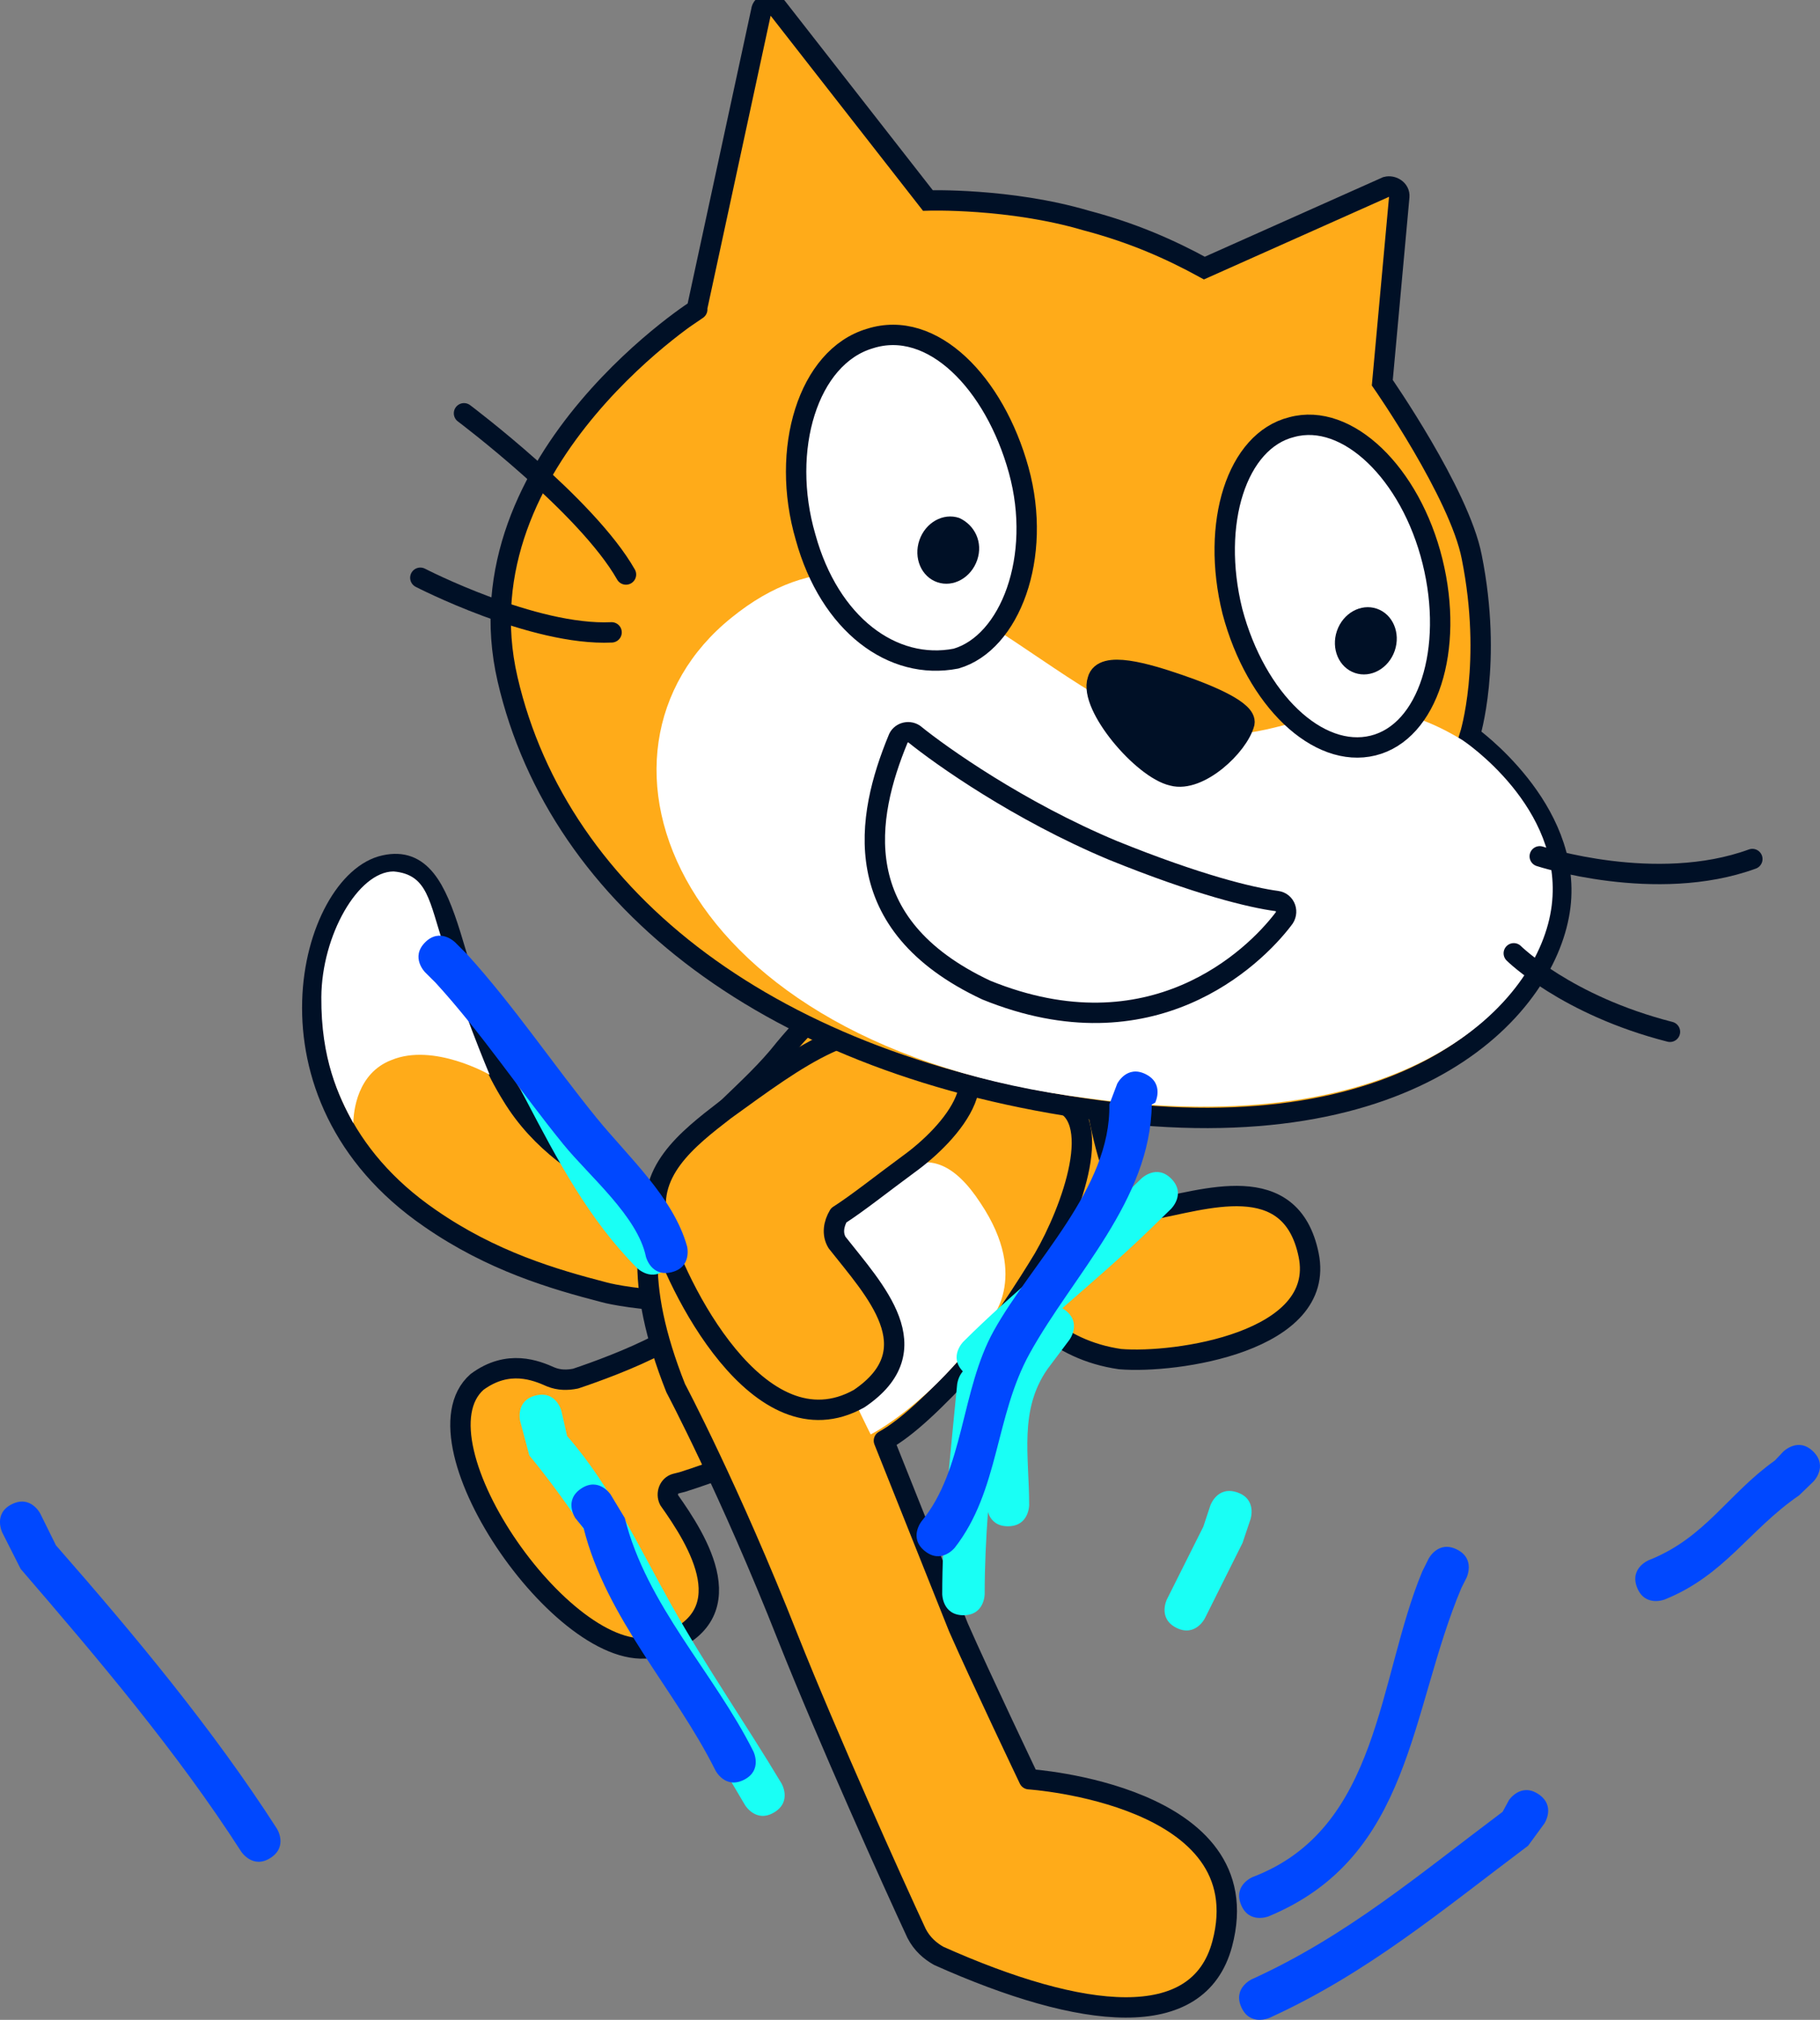 <svg version="1.1" xmlns="http://www.w3.org/2000/svg" xmlns:xlink="http://www.w3.org/1999/xlink" width="107.201" height="118.984" viewBox="0,0,107.201,118.984"><rect x="0" y="0" width="107.201" height="118.984" fill="#808080" stroke="none"/><g transform="translate(-178.576,-125.209)"><g data-paper-data="{&quot;isPaintingLayer&quot;:true}" stroke-miterlimit="10" stroke-dasharray="" stroke-dashoffset="0" style="mix-blend-mode: normal"><g fill-rule="evenodd"><path d="M226.255,195.709c0.655,0.609 2.033,1.951 -1.226,4.538c-3.26,2.588 -10.078,1.318 -10.846,1.093c-3.003,-0.776 -6.649,-1.845 -10.286,-4.37c-10.582,-7.271 -6.993,-19.87 -2.659,-20.788c4.237,-0.946 3.59,7.305 7.489,13.554c1.684,2.786 4.242,4.37 6.404,5.525c3.094,1.532 10.4,-0.286 11.123,0.447z" fill="#ffab19" stroke="#001026" stroke-width="1.2" stroke-linecap="round" stroke-linejoin="round"/><path d="M204.735,180.96c0.776,3.041 2.682,7.56 2.682,7.56c0,0 -3.297,-1.905 -5.791,-0.864c-1.997,0.769 -2.232,2.993 -2.237,3.721c-0.882,-1.613 -1.911,-3.791 -1.886,-7.431c0.025,-3.64 2.166,-7.389 4.254,-7.402c2.032,0.179 2.09,1.759 2.978,4.416z" fill="#ffffff" stroke="none" stroke-width="1" stroke-linecap="butt" stroke-linejoin="miter"/></g><path d="M234.136,204.679c-1.74,1.16 -7.735,5.415 -15.374,7.832l-0.387,0.097c-0.387,0.097 -0.58,0.58 -0.387,0.967c1.644,2.321 4.641,6.962 -0.677,8.606c-5.125,1.644 -14.697,-11.99 -10.636,-15.567c1.837,-1.354 3.481,-0.677 4.351,-0.29c0.483,0.193 0.967,0.193 1.45,0.097c1.16,-0.387 3.288,-1.16 4.931,-2.031c4.158,-2.127 5.125,-2.997 7.059,-4.448c1.934,-1.45 6.382,-5.028 9.959,-1.934c3.094,2.611 1.354,5.511 -0.29,6.672z" fill="#ffab19" fill-rule="evenodd" stroke="#001026" stroke-width="1.2" stroke-linecap="round" stroke-linejoin="round"/><path d="M242.557,186.169c0.18,0.658 1.02,10.834 3.723,10.314c3.208,-0.568 8.327,-2.473 9.377,2.653c1.05,5.126 -7.836,6.411 -11.108,6.135c-7.51,-1.09 -8.696,-9.774 -8.754,-11.946c-0.058,-2.172 -0.218,-5.88 1.298,-8.29c1.716,-2.538 4.934,-1.234 5.464,1.133z" fill="#ffab19" fill-rule="evenodd" stroke="#001026" stroke-width="1.2" stroke-linecap="round" stroke-linejoin="round"/><g fill-rule="evenodd"><path d="M235.03,221.074c1.276,2.904 4.157,8.944 4.157,8.944c0,0 13.729,0.899 11.379,9.701c-1.403,5.257 -8.232,4.488 -16.697,0.705c-0.509,-0.288 -0.986,-0.699 -1.307,-1.326c-1.367,-2.931 -5.228,-11.52 -7.567,-17.394c-3.435,-8.722 -6.619,-14.723 -6.619,-14.723c-4.967,-12.498 2.407,-14.868 6.411,-19.99c3.596,-4.321 4.328,-3.039 9.355,0.088c2.907,1.552 4.615,2.472 6.635,2.958c3.013,0.79 0.904,6.493 -0.725,9.3c0,0 -2.472,4.136 -4.266,6.099c-2.196,2.369 -3.769,3.871 -5.146,4.64z" fill="#ffab19" stroke="#001026" stroke-width="1.2" stroke-linecap="round" stroke-linejoin="round"/><path d="M229.86,209.704c0,0 -0.963,-1.882 -1.918,-4.158c-1.219,-2.754 -2.535,-5.141 0.283,-8.377c2.409,-2.436 4.988,-5.878 8.106,-1.088c3.002,4.49 0.47,7.021 0.47,7.021c-3.455,4.893 -6.94,6.603 -6.94,6.603z" fill="#ffffff" stroke="none" stroke-width="1" stroke-linecap="butt" stroke-linejoin="miter"/></g><path d="M227.878,198.4c2.2,2.8 5.6,6.3 1.3,9.2c-5.9,3.3 -10.8,-6.7 -11.8,-10.2c-0.9,-3.1 1.7,-5.1 3.9,-6.8c4.3,-3.1 7.9,-5.9 11.9,-4.4c5,1.8 1.4,5.8 -1.1,7.6c-1.5,1.1 -3,2.3 -4.1,3c-0.3,0.5 -0.4,1.1 -0.1,1.6z" fill="#ffab19" fill-rule="evenodd" stroke="#001026" stroke-width="1.2" stroke-linecap="round" stroke-linejoin="round"/><g fill-rule="evenodd"><path d="M260.242,136.213c0.349,-0.092 0.789,0.164 0.755,0.575l-1.001,10.966c0,0 4.536,6.517 5.266,10.255c1.249,6.239 -0.112,10.53 -0.112,10.53c0,0 6.039,4.284 5.331,10.065c-0.708,5.782 -8.365,14.578 -27.351,11.998c-18.986,-2.58 -31.625,-12.29 -34.656,-25.374c-3.031,-13.084 11.966,-22.33 11.139,-21.767l3.803,-17.617c0.035,-0.411 0.605,-0.533 0.919,-0.214l8.894,11.389c0,0 4.808,-0.153 9.32,1.178c2.714,0.716 4.92,1.682 6.967,2.804z" fill="#ffab19" stroke="#001026" stroke-width="1.2" stroke-linecap="butt" stroke-linejoin="miter"/><path d="M264.737,168.82c0,0 5.947,3.935 5.239,9.717c-0.708,5.782 -8.582,13.975 -27.346,11.366c-24.516,-3.096 -30.74,-20.442 -20.972,-28.305c9.801,-7.958 17.739,4.373 25.882,6.522c6.975,1.856 9.769,-3.847 17.198,0.7z" fill="#ffffff" stroke="none" stroke-width="1" stroke-linecap="butt" stroke-linejoin="miter"/><path d="M231.469,168.756c0.129,-0.379 0.605,-0.533 0.951,-0.309c1.571,1.277 6.164,4.538 11.712,6.857c5.013,2.031 8.138,2.782 9.654,2.983c0.505,0.067 0.722,0.67 0.371,1.078c-1.725,2.264 -7.747,8.131 -17.488,4.167c-8.287,-3.89 -7.069,-10.237 -5.2,-14.776z" fill="#ffffff" stroke="#001026" stroke-width="1.2" stroke-linecap="round" stroke-linejoin="round"/><path d="M281.792,175.812c-5.676,2.075 -12.522,-0.159 -12.522,-0.159" fill="none" stroke="#001026" stroke-width="1.2" stroke-linecap="round" stroke-linejoin="round"/><path d="M276.939,185.99c-6.123,-1.565 -9.199,-4.624 -9.199,-4.624" fill="none" stroke="#001026" stroke-width="1.2" stroke-linecap="round" stroke-linejoin="round"/><path d="M248.002,165.53c1.987,0.679 4.004,1.58 3.872,2.275c-0.358,1.357 -2.683,3.521 -4.23,3.098c-1.768,-0.393 -4.934,-4.117 -4.416,-5.631c0.294,-1.168 2.881,-0.389 4.773,0.258z" fill="#001026" stroke="#001026" stroke-width="1.2" stroke-linecap="round" stroke-linejoin="round"/><path d="M205.906,149.555c0,0 7.232,5.431 9.541,9.497" fill="none" stroke="#001026" stroke-width="1.2" stroke-linecap="round" stroke-linejoin="round"/><path d="M214.599,162.46c-4.619,0.218 -11.265,-3.217 -11.265,-3.217" fill="none" stroke="#001026" stroke-width="1.2" stroke-linecap="round" stroke-linejoin="round"/><g><path d="M262.952,158.275c1.289,5.196 -0.266,10.054 -3.498,10.852c-3.232,0.798 -6.905,-2.677 -8.288,-7.906c-1.289,-5.196 0.266,-10.054 3.498,-10.852c3.264,-0.892 7,2.71 8.288,7.906z" fill="#ffffff" stroke="#001026" stroke-width="1.2" stroke-linecap="round" stroke-linejoin="round"/><path d="M260.729,163.54c-0.356,1.041 -1.404,1.634 -2.35,1.31c-0.946,-0.323 -1.412,-1.434 -1.056,-2.475c0.356,-1.041 1.404,-1.634 2.35,-1.31c0.946,0.323 1.412,1.434 1.056,2.475" fill="#001026" stroke="none" stroke-width="1" stroke-linecap="butt" stroke-linejoin="miter"/></g><g><path d="M238.579,152.903c1.416,5.134 -0.52,10.179 -3.69,11.103c-3.737,0.73 -7.448,-2.017 -8.863,-7.151c-1.51,-5.166 0.144,-10.624 3.789,-11.703c3.677,-1.174 7.348,2.618 8.764,7.751z" fill="#ffffff" stroke="#001026" stroke-width="1.2" stroke-linecap="round" stroke-linejoin="round"/><path d="M236.135,158.197c-0.356,1.041 -1.404,1.634 -2.35,1.31c-0.946,-0.323 -1.412,-1.434 -1.056,-2.475c0.356,-1.041 1.404,-1.634 2.35,-1.31c0.914,0.418 1.412,1.434 1.056,2.475" fill="#001026" stroke="none" stroke-width="1" stroke-linecap="butt" stroke-linejoin="miter"/></g></g><path d="M210.127,207.414c1.213,-0.303 1.516,0.91 1.516,0.91l0.336,1.479c2.561,2.915 4.281,6.635 6.176,10.008c1.998,3.555 4.344,6.938 6.449,10.447c0,0 0.643,1.072 -0.429,1.715c-1.072,0.643 -1.715,-0.429 -1.715,-0.429c-4.042,-6.737 -7.716,-14.549 -12.706,-20.599l-0.537,-2.015c0,0 -0.303,-1.213 0.91,-1.516z" fill="#19fff5" fill-rule="nonzero" stroke="none" stroke-width="0.5" stroke-linecap="butt" stroke-linejoin="miter"/><path d="M236.321,205.636c1.244,0.123 1.121,1.367 1.121,1.367l-0.222,2.257c-0.324,3.284 -0.646,6.548 -0.645,9.849c0,0 0,1.25 -1.25,1.25c-1.25,0 -1.25,-1.25 -1.25,-1.25c0.001,-3.384 0.326,-6.728 0.657,-10.094l0.222,-2.257c0,0 0.123,-1.244 1.367,-1.121z" fill="#19fff5" fill-rule="nonzero" stroke="none" stroke-width="0.5" stroke-linecap="butt" stroke-linejoin="miter"/><path d="M209.85,187.867c1.107,-0.58 1.687,0.527 1.687,0.527l0.22,0.419c1.74,3.322 3.436,6.668 6.108,9.322c0,0 0.884,0.884 0,1.768c-0.884,0.884 -1.768,0 -1.768,0c-2.85,-2.867 -4.686,-6.364 -6.555,-9.93l-0.22,-0.419c0,0 -0.58,-1.107 0.527,-1.687z" fill="#19fff5" fill-rule="nonzero" stroke="none" stroke-width="0.5" stroke-linecap="butt" stroke-linejoin="miter"/><path d="M241.316,202.386c1,0.75 0.25,1.75 0.25,1.75l-1.288,1.716c-1.693,2.428 -1.083,5.102 -1.083,8.016c0,0 0,1.25 -1.25,1.25c-1.25,0 -1.25,-1.25 -1.25,-1.25c0,-3.202 -0.347,-5.704 0.959,-8.414c-0.192,0.186 -0.382,0.374 -0.572,0.563c0,0 -0.884,0.884 -1.768,0c-0.884,-0.884 0,-1.768 0,-1.768c2.968,-2.968 6.251,-5.492 9.249,-8.409l1.246,-1.211c0,0 0.896,-0.871 1.768,0.025c0.871,0.896 -0.025,1.768 -0.025,1.768l-1.246,1.211c-1.668,1.62 -3.422,3.119 -5.16,4.641c0.056,0.032 0.113,0.07 0.17,0.113z" fill="#19fff5" fill-rule="nonzero" stroke="none" stroke-width="0.5" stroke-linecap="butt" stroke-linejoin="miter"/><path d="M251.443,213.119c1.186,0.395 0.791,1.581 0.791,1.581l-0.468,1.393c-0.739,1.483 -1.479,2.966 -2.221,4.448c0,0 -0.559,1.118 -1.677,0.559c-1.118,-0.559 -0.559,-1.677 -0.559,-1.677c0.715,-1.429 1.43,-2.858 2.147,-4.287l0.406,-1.227c0,0 0.395,-1.186 1.581,-0.791z" fill="#19fff5" fill-rule="nonzero" stroke="none" stroke-width="0.5" stroke-linecap="butt" stroke-linejoin="miter"/><path d="M246.059,188.486c1.118,0.559 0.559,1.677 0.559,1.677l-0.201,0.108c-0.083,5.661 -4.595,9.976 -7.187,14.658c-2.056,3.712 -1.789,8.085 -4.42,11.456c0,0 -0.781,0.976 -1.757,0.195c-0.976,-0.781 -0.195,-1.757 -0.195,-1.757c2.518,-3.049 2.308,-7.713 4.247,-11.21c2.266,-4.088 6.909,-8.392 6.813,-13.342l0.465,-1.226c0,0 0.559,-1.118 1.677,-0.559z" fill="#0048ff" fill-rule="nonzero" stroke="none" stroke-width="0.5" stroke-linecap="butt" stroke-linejoin="miter"/><path d="M264.392,216.486c1.118,0.559 0.559,1.677 0.559,1.677l-0.298,0.59c-3.06,7.27 -2.891,15.836 -11.356,19.345c0,0 -1.161,0.464 -1.625,-0.696c-0.464,-1.161 0.696,-1.625 0.696,-1.625c7.499,-2.857 7.364,-11.693 9.978,-17.988l0.369,-0.744c0,0 0.559,-1.118 1.677,-0.559z" fill="#0048ff" fill-rule="nonzero" stroke="none" stroke-width="0.5" stroke-linecap="butt" stroke-linejoin="miter"/><path d="M212.807,212.897c1.04,-0.693 1.733,0.347 1.733,0.347l0.839,1.39c1.265,5.107 5.259,9.127 7.572,13.744c0,0 0.559,1.118 -0.559,1.677c-1.118,0.559 -1.677,-0.559 -1.677,-0.559c-2.409,-4.827 -6.413,-8.908 -7.761,-14.256l-0.494,-0.61c0,0 -0.693,-1.04 0.347,-1.733z" fill="#0048ff" fill-rule="nonzero" stroke="none" stroke-width="0.5" stroke-linecap="butt" stroke-linejoin="miter"/><path d="M203.616,180.72c0.884,-0.884 1.768,0 1.768,0l0.707,0.708c2.746,3.022 5.054,6.471 7.612,9.619c1.868,2.3 4.538,4.691 5.344,7.587c0,0 0.303,1.213 -0.909,1.516c-1.213,0.303 -1.516,-0.91 -1.516,-0.91c-0.485,-2.377 -3.34,-4.75 -4.858,-6.616c-2.528,-3.106 -4.798,-6.537 -7.519,-9.512l-0.627,-0.625c0,0 -0.884,-0.884 0,-1.768z" fill="#0048ff" fill-rule="nonzero" stroke="none" stroke-width="0.5" stroke-linecap="butt" stroke-linejoin="miter"/><path d="M269.193,230.897c1.04,0.693 0.347,1.733 0.347,1.733l-0.957,1.307c-5.033,3.775 -9.473,7.52 -15.233,10.138c0,0 -1.138,0.517 -1.655,-0.621c-0.517,-1.138 0.621,-1.655 0.621,-1.655c5.593,-2.542 9.873,-6.191 14.767,-9.862l0.377,-0.693c0,0 0.693,-1.04 1.733,-0.347z" fill="#0048ff" fill-rule="nonzero" stroke="none" stroke-width="0.5" stroke-linecap="butt" stroke-linejoin="miter"/><path d="M285.384,210.72c0.884,0.884 0,1.768 0,1.768l-0.834,0.807c-2.951,2.023 -4.372,4.703 -7.919,6.136c0,0 -1.161,0.464 -1.625,-0.696c-0.464,-1.161 0.696,-1.625 0.696,-1.625c3.321,-1.313 4.642,-3.893 7.414,-5.864l0.499,-0.526c0,0 0.884,-0.884 1.768,0z" fill="#0048ff" fill-rule="nonzero" stroke="none" stroke-width="0.5" stroke-linecap="butt" stroke-linejoin="miter"/><path d="M179.274,213.819c1.118,-0.559 1.677,0.559 1.677,0.559l0.921,1.864c4.606,5.255 9.244,10.823 13.012,16.686c0,0 0.676,1.051 -0.376,1.727c-1.051,0.676 -1.727,-0.376 -1.727,-0.376c-3.769,-5.863 -8.426,-11.353 -12.988,-16.648l-1.079,-2.136c0,0 -0.559,-1.118 0.559,-1.677z" fill="#0048ff" fill-rule="nonzero" stroke="none" stroke-width="0.5" stroke-linecap="butt" stroke-linejoin="miter"/></g></g></svg>